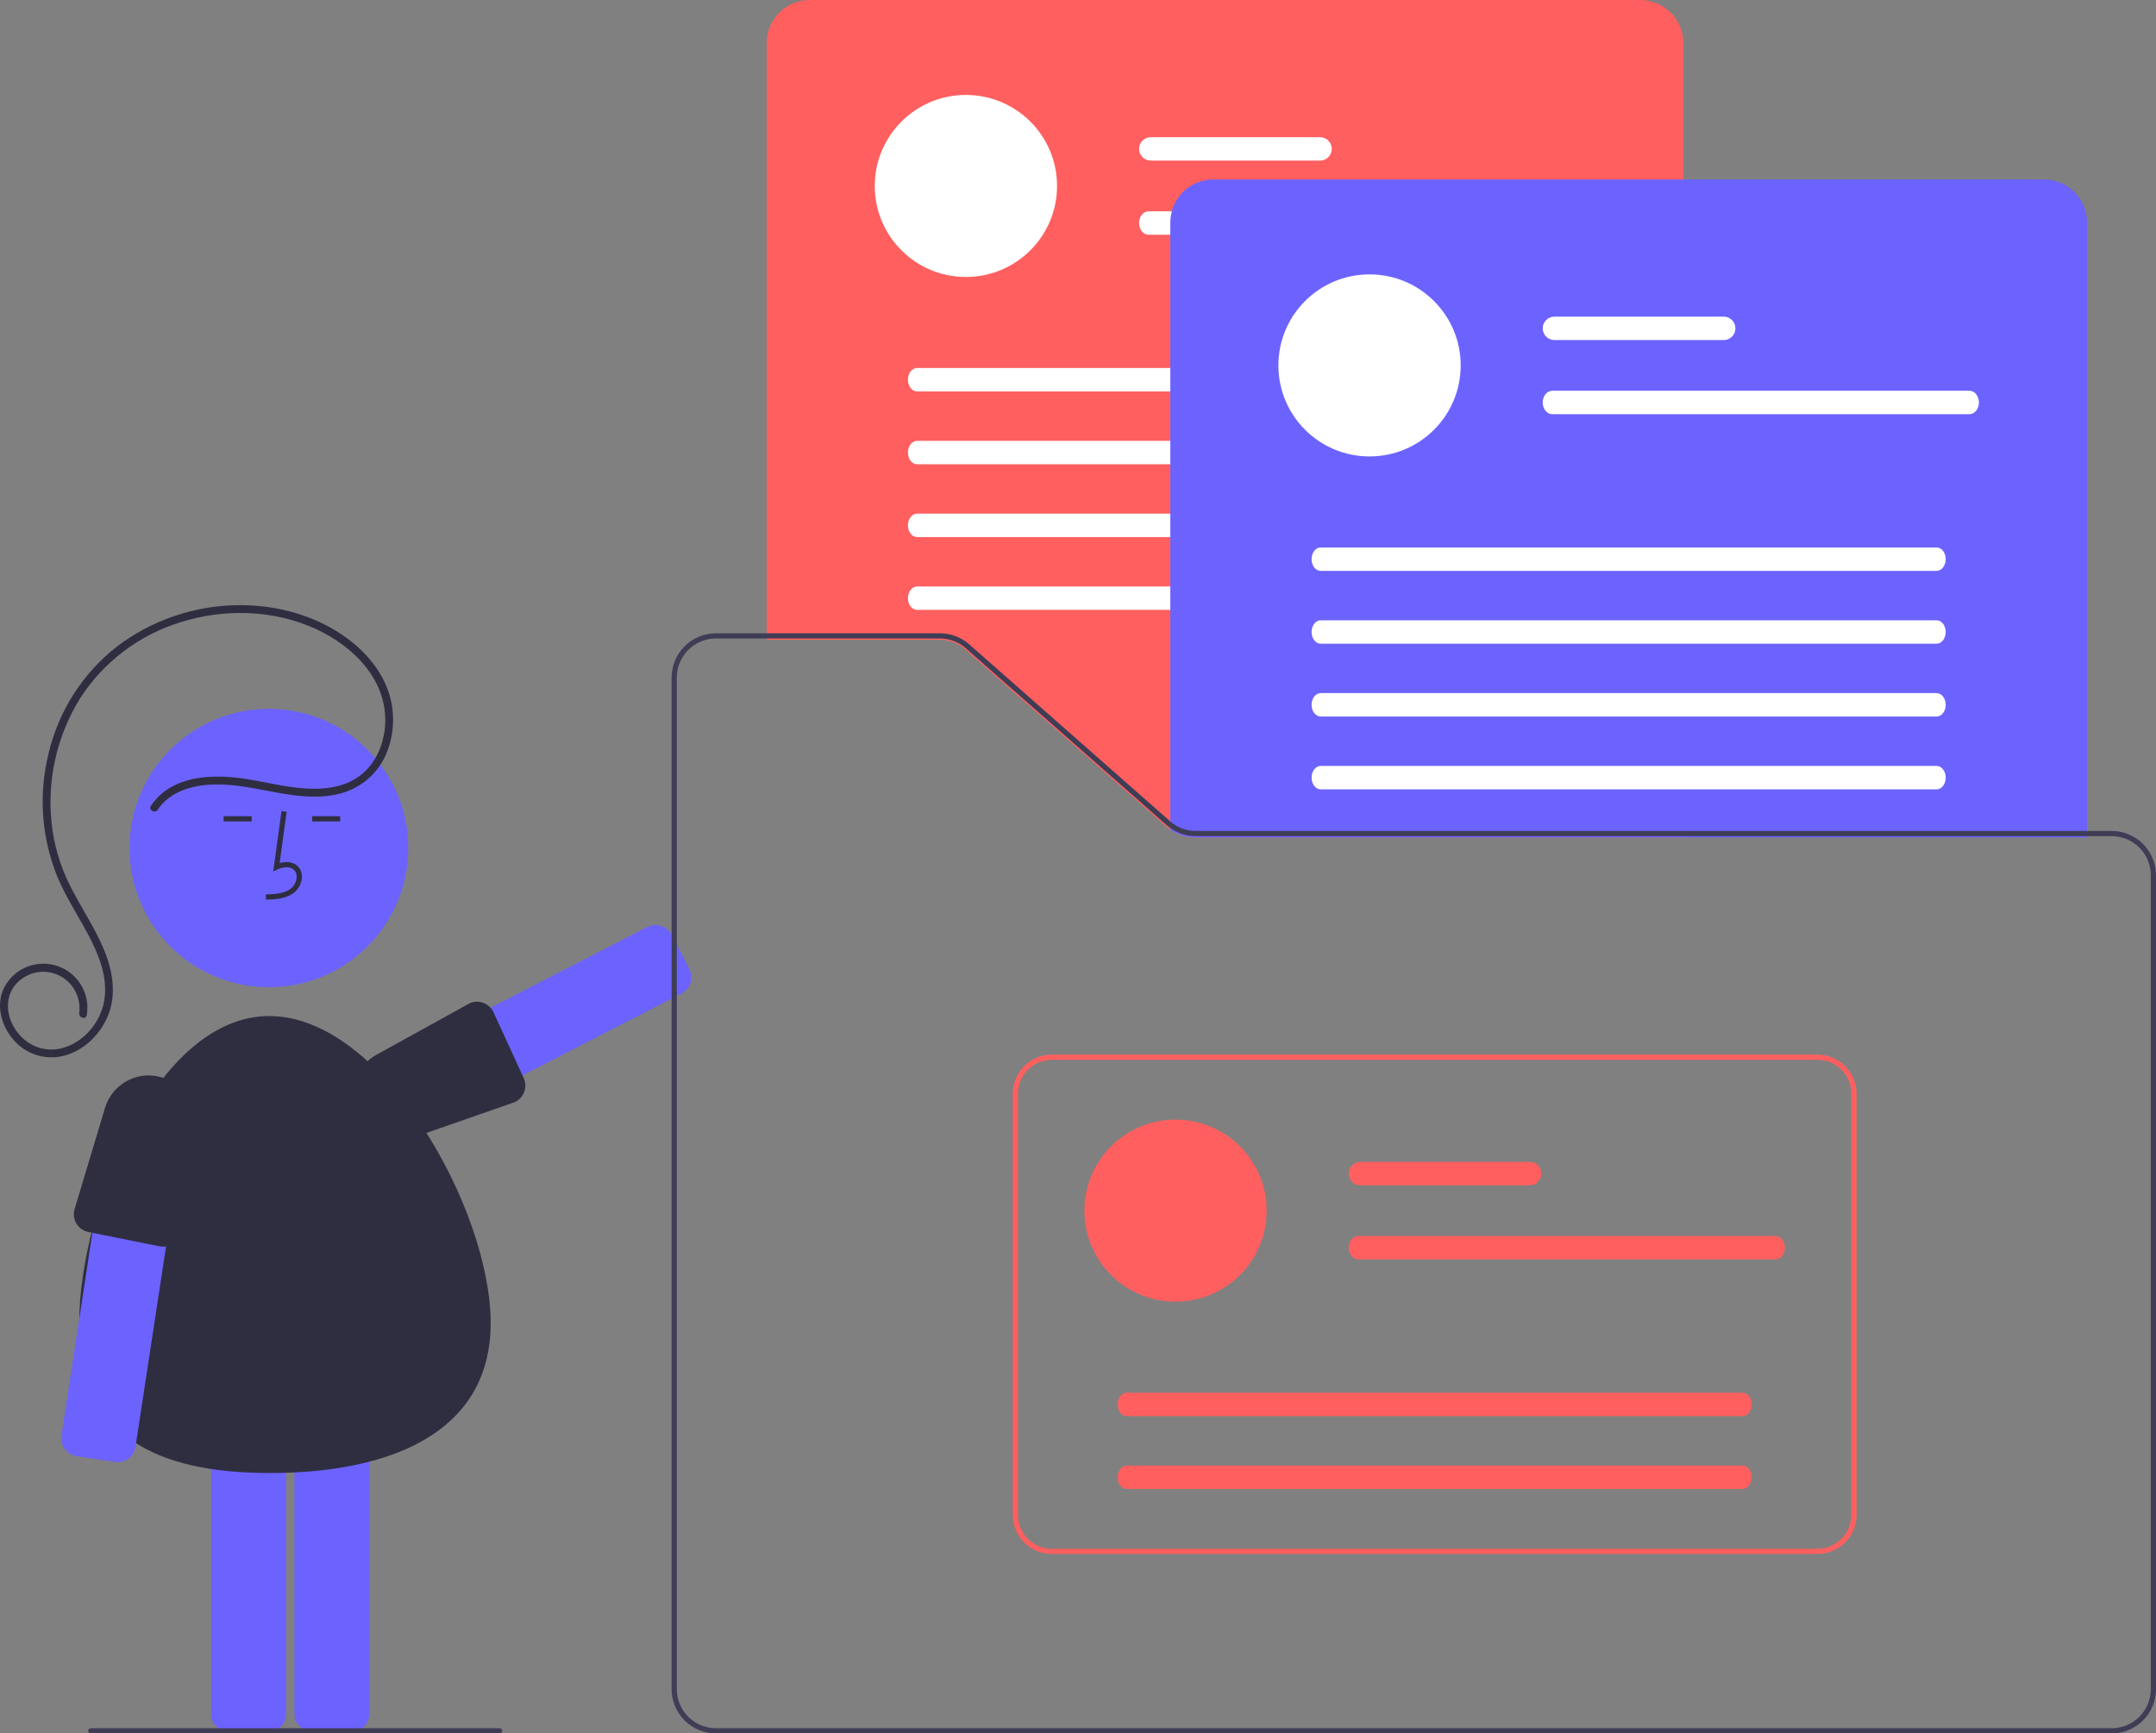 <svg width="572" height="460" viewBox="0 0 572 460" fill="none" xmlns="http://www.w3.org/2000/svg">
<rect x="0" y="0" width="572" height="460" fill="#808080" stroke="none"/>
<g clip-path="url(#clip0)">
<path d="M103.061 303.094C102.558 303.094 102.058 303.015 101.58 302.862C100.974 302.671 100.412 302.361 99.927 301.952C99.442 301.542 99.043 301.04 98.753 300.476L94.08 291.422C93.494 290.283 93.383 288.958 93.774 287.738C94.164 286.518 95.023 285.502 96.162 284.914L171.704 246.008C172.844 245.422 174.171 245.312 175.392 245.702C176.613 246.092 177.63 246.951 178.219 248.088L182.892 257.142C183.478 258.281 183.588 259.606 183.198 260.826C182.807 262.046 181.948 263.062 180.809 263.65L105.268 302.556C104.586 302.909 103.829 303.094 103.061 303.094Z" fill="#6C63FF"/>
<path d="M130.463 267.819C130.666 268.098 130.838 268.398 130.977 268.713L138.959 286.126C139.216 286.707 139.357 287.332 139.372 287.967C139.387 288.601 139.277 289.233 139.048 289.825C138.818 290.417 138.474 290.958 138.036 291.417C137.597 291.877 137.072 292.245 136.49 292.501L109.643 301.875C106.85 302.849 103.797 302.766 101.063 301.641C98.328 300.516 96.101 298.428 94.804 295.773L95.115 295.622L94.805 295.773C93.448 292.994 93.211 289.8 94.143 286.852C95.076 283.904 97.107 281.427 99.816 279.932L124.572 266.258C125.584 265.805 126.722 265.713 127.794 265.997C128.866 266.281 129.809 266.925 130.463 267.819V267.819Z" fill="#2F2E41"/>
<path d="M446.601 222.236H317.27C314.327 222.227 311.485 221.155 309.271 219.217L256 172.284C254.172 170.671 251.815 169.781 249.375 169.782H203.402V11.388C203.406 8.369 204.608 5.474 206.745 3.339C208.882 1.204 211.78 0.003 214.802 0H435.201C438.223 0.003 441.121 1.204 443.258 3.339C445.395 5.474 446.597 8.369 446.601 11.388L446.601 222.236Z" fill="#FF5F5F"/>
<path d="M256.256 73.503C269.612 73.503 280.438 62.688 280.438 49.347C280.438 36.006 269.612 25.191 256.256 25.191C242.901 25.191 232.075 36.006 232.075 49.347C232.075 62.688 242.901 73.503 256.256 73.503Z" fill="white"/>
<path d="M350.22 36.407H305.311C304.486 36.407 303.695 36.734 303.112 37.316C302.529 37.899 302.202 38.689 302.202 39.512C302.202 40.336 302.529 41.126 303.112 41.709C303.695 42.291 304.486 42.618 305.311 42.618H350.22C351.044 42.618 351.835 42.291 352.418 41.709C353.001 41.126 353.329 40.336 353.329 39.512C353.329 38.689 353.001 37.899 352.418 37.316C351.835 36.734 351.044 36.407 350.22 36.407Z" fill="white"/>
<path d="M415.413 56.077H304.717C303.328 56.077 302.202 57.471 302.202 59.182C302.202 60.894 303.328 62.288 304.717 62.288H415.413C416.802 62.288 417.928 60.894 417.928 59.182C417.928 57.471 416.802 56.077 415.413 56.077Z" fill="white"/>
<path d="M406.715 97.659H243.288C241.962 97.659 240.884 99.054 240.884 100.765C240.884 102.477 241.962 103.871 243.288 103.871H406.715C408.041 103.871 409.119 102.477 409.119 100.765C409.119 99.054 408.041 97.659 406.715 97.659Z" fill="white"/>
<path d="M406.715 116.984H243.288C241.962 116.984 240.884 118.378 240.884 120.09C240.884 121.802 241.962 123.196 243.288 123.196H406.715C408.041 123.196 409.119 121.802 409.119 120.09C409.119 118.378 408.041 116.984 406.715 116.984Z" fill="white"/>
<path d="M406.715 136.309H243.288C241.962 136.309 240.884 137.703 240.884 139.415C240.884 141.126 241.962 142.521 243.288 142.521H406.715C408.041 142.521 409.119 141.126 409.119 139.415C409.119 137.703 408.041 136.309 406.715 136.309Z" fill="white"/>
<path d="M406.715 155.634H243.288C241.962 155.634 240.884 157.028 240.884 158.74C240.884 160.451 241.962 161.845 243.288 161.845H406.715C408.041 161.845 409.119 160.451 409.119 158.74C409.119 157.028 408.041 155.634 406.715 155.634Z" fill="white"/>
<path d="M553.691 222.236H317.27C314.917 222.24 312.614 221.553 310.648 220.26L310.492 220.158V59.01C310.496 55.99 311.698 53.096 313.835 50.961C315.972 48.826 318.87 47.625 321.892 47.622H542.291C545.313 47.625 548.211 48.826 550.348 50.961C552.485 53.096 553.688 55.99 553.691 59.01L553.691 222.236Z" fill="#6C63FF"/>
<path d="M363.347 121.125C376.702 121.125 387.528 110.31 387.528 96.969C387.528 83.628 376.702 72.813 363.347 72.813C349.992 72.813 339.165 83.628 339.165 96.969C339.165 110.31 349.992 121.125 363.347 121.125Z" fill="white"/>
<path d="M457.31 84.028H412.401C411.576 84.028 410.786 84.356 410.203 84.938C409.62 85.521 409.292 86.311 409.292 87.134C409.292 87.958 409.62 88.748 410.203 89.33C410.786 89.913 411.576 90.24 412.401 90.24H457.31C458.134 90.24 458.925 89.913 459.508 89.33C460.091 88.748 460.419 87.958 460.419 87.134C460.419 86.311 460.091 85.521 459.508 84.938C458.925 84.356 458.134 84.028 457.31 84.028Z" fill="white"/>
<path d="M522.503 103.698H411.807C410.418 103.698 409.292 105.093 409.292 106.804C409.292 108.516 410.418 109.91 411.807 109.91H522.503C523.892 109.91 525.018 108.516 525.018 106.804C525.018 105.093 523.892 103.698 522.503 103.698Z" fill="white"/>
<path d="M513.805 145.281H350.379C349.052 145.281 347.974 146.675 347.974 148.387C347.974 150.099 349.052 151.493 350.379 151.493H513.805C515.132 151.493 516.209 150.099 516.209 148.387C516.209 146.675 515.132 145.281 513.805 145.281Z" fill="white"/>
<path d="M513.805 164.606H350.379C349.052 164.606 347.974 166 347.974 167.712C347.974 169.424 349.052 170.818 350.379 170.818H513.805C515.132 170.818 516.209 169.424 516.209 167.712C516.209 166 515.132 164.606 513.805 164.606Z" fill="white"/>
<path d="M513.805 183.931H350.379C349.052 183.931 347.974 185.325 347.974 187.037C347.974 188.748 349.052 190.143 350.379 190.143H513.805C515.132 190.143 516.209 188.748 516.209 187.037C516.209 185.325 515.132 183.931 513.805 183.931Z" fill="white"/>
<path d="M513.805 203.256H350.379C349.052 203.256 347.974 204.65 347.974 206.362C347.974 208.073 349.052 209.467 350.379 209.467H513.805C515.132 209.467 516.209 208.073 516.209 206.362C516.209 204.65 515.132 203.256 513.805 203.256Z" fill="white"/>
<path d="M560.255 220.51H317.27C314.935 220.513 312.667 219.725 310.838 218.274C310.693 218.164 310.555 218.046 310.417 217.922L289.848 199.805L257.141 170.99C254.997 169.099 252.235 168.056 249.375 168.057H189.93C186.816 168.061 183.831 169.299 181.629 171.498C179.428 173.698 178.189 176.68 178.184 179.79V448.267C178.189 451.377 179.428 454.359 181.629 456.559C183.831 458.758 186.816 459.996 189.93 460H560.255C563.368 459.996 566.353 458.758 568.555 456.559C570.757 454.359 571.996 451.377 572 448.267V232.243C571.996 229.133 570.757 226.151 568.555 223.951C566.353 221.752 563.368 220.515 560.255 220.51ZM570.618 448.267C570.615 451.012 569.522 453.643 567.579 455.584C565.636 457.525 563.002 458.616 560.255 458.62H189.93C187.182 458.616 184.548 457.525 182.605 455.584C180.662 453.643 179.569 451.012 179.566 448.267V179.79C179.569 177.045 180.662 174.414 182.605 172.473C184.548 170.532 187.182 169.441 189.93 169.437H249.375C251.899 169.435 254.337 170.356 256.229 172.025L287.762 199.805L309.498 218.957C311.649 220.84 314.41 221.882 317.27 221.89H560.255C563.002 221.894 565.636 222.986 567.579 224.926C569.522 226.867 570.615 229.498 570.618 232.243V448.267Z" fill="#3F3D56"/>
<path d="M71.338 261.983C91.76 261.983 108.315 245.446 108.315 225.046C108.315 204.646 91.76 188.109 71.338 188.109C50.917 188.109 34.362 204.646 34.362 225.046C34.362 245.446 50.917 261.983 71.338 261.983Z" fill="#6C63FF"/>
<path d="M71.04 459.598H60.842C59.56 459.597 58.331 459.087 57.424 458.182C56.517 457.276 56.007 456.048 56.006 454.767V369.866C56.007 368.586 56.517 367.358 57.424 366.452C58.331 365.546 59.56 365.037 60.842 365.035H71.04C72.322 365.037 73.551 365.546 74.458 366.452C75.364 367.358 75.874 368.586 75.876 369.866V454.767C75.874 456.048 75.364 457.276 74.458 458.182C73.551 459.087 72.322 459.597 71.04 459.598Z" fill="#6C63FF"/>
<path d="M93.148 459.598H82.951C81.669 459.597 80.44 459.087 79.533 458.182C78.626 457.276 78.116 456.048 78.115 454.767V369.866C78.116 368.586 78.626 367.358 79.533 366.452C80.44 365.546 81.669 365.037 82.951 365.035H93.148C94.431 365.037 95.66 365.546 96.567 366.452C97.473 367.358 97.983 368.586 97.985 369.866V454.767C97.983 456.048 97.473 457.276 96.567 458.182C95.66 459.087 94.431 459.597 93.148 459.598Z" fill="#6C63FF"/>
<path d="M130.178 351.069C130.178 381.182 101.823 390.895 71.678 390.895C41.534 390.895 21.015 381.182 21.015 351.069C21.015 320.957 41.307 269.629 71.451 269.629C101.596 269.629 130.178 320.957 130.178 351.069Z" fill="#2F2E41"/>
<path d="M70.562 238.736L70.523 237.356C73.094 237.285 75.36 237.123 77.063 235.881C77.546 235.508 77.943 235.036 78.227 234.497C78.511 233.958 78.675 233.364 78.708 232.755C78.738 232.384 78.682 232.01 78.544 231.663C78.406 231.317 78.189 231.007 77.912 230.758C76.781 229.804 74.963 230.113 73.637 230.72L72.493 231.243L74.686 215.238L76.055 215.425L74.19 229.04C75.991 228.511 77.661 228.739 78.804 229.703C79.243 230.086 79.587 230.565 79.81 231.103C80.033 231.641 80.129 232.223 80.089 232.804C80.049 233.621 79.83 234.42 79.448 235.144C79.066 235.868 78.53 236.5 77.878 236.995C75.69 238.593 72.847 238.672 70.562 238.736Z" fill="#2F2E41"/>
<path d="M90.267 216.6H82.825V217.98H90.267V216.6Z" fill="#2F2E41"/>
<path d="M66.776 216.6H59.334V217.98H66.776V216.6Z" fill="#2F2E41"/>
<path d="M482.182 412.378H279.056C276.309 412.375 273.675 411.283 271.732 409.342C269.789 407.402 268.696 404.77 268.693 402.025V290.218C268.696 287.473 269.789 284.841 271.732 282.901C273.675 280.96 276.309 279.868 279.056 279.865H482.182C484.93 279.868 487.564 280.96 489.507 282.901C491.45 284.841 492.543 287.473 492.546 290.218V402.025C492.543 404.77 491.45 407.402 489.507 409.342C487.564 411.283 484.93 412.375 482.182 412.378ZM279.056 281.245C276.675 281.248 274.392 282.194 272.708 283.876C271.025 285.558 270.077 287.839 270.075 290.218V402.025C270.077 404.404 271.025 406.685 272.708 408.367C274.392 410.049 276.675 410.995 279.056 410.998H482.182C484.564 410.995 486.847 410.049 488.531 408.367C490.214 406.685 491.162 404.404 491.164 402.025V290.218C491.162 287.839 490.214 285.558 488.531 283.876C486.847 282.194 484.564 281.248 482.182 281.245H279.056Z" fill="#FF5F5F"/>
<path d="M311.874 345.431C325.23 345.431 336.056 334.616 336.056 321.275C336.056 307.934 325.23 297.119 311.874 297.119C298.519 297.119 287.693 307.934 287.693 321.275C287.693 334.616 298.519 345.431 311.874 345.431Z" fill="#FF5F5F"/>
<path d="M405.837 308.335H360.929C360.104 308.335 359.313 308.662 358.73 309.244C358.147 309.827 357.82 310.617 357.82 311.44C357.82 312.264 358.147 313.054 358.73 313.637C359.313 314.219 360.104 314.546 360.929 314.546H405.837C406.662 314.546 407.453 314.219 408.036 313.637C408.619 313.054 408.946 312.264 408.946 311.44C408.946 310.617 408.619 309.827 408.036 309.244C407.453 308.662 406.662 308.335 405.837 308.335Z" fill="#FF5F5F"/>
<path d="M471.031 328.005H360.335C358.946 328.005 357.82 329.399 357.82 331.11C357.82 332.822 358.946 334.216 360.335 334.216H471.031C472.42 334.216 473.546 332.822 473.546 331.11C473.546 329.399 472.42 328.005 471.031 328.005Z" fill="#FF5F5F"/>
<path d="M462.333 369.587H298.906C297.58 369.587 296.502 370.982 296.502 372.693C296.502 374.405 297.58 375.799 298.906 375.799H462.333C463.659 375.799 464.737 374.405 464.737 372.693C464.737 370.982 463.659 369.587 462.333 369.587Z" fill="#FF5F5F"/>
<path d="M462.333 388.912H298.906C297.58 388.912 296.502 390.306 296.502 392.018C296.502 393.73 297.58 395.124 298.906 395.124H462.333C463.659 395.124 464.737 393.73 464.737 392.018C464.737 390.306 463.659 388.912 462.333 388.912Z" fill="#FF5F5F"/>
<path d="M41.828 214.897C44.704 210.573 49.764 208.74 54.754 208.294C60.37 207.792 65.797 208.874 71.281 209.925C77.316 211.082 83.703 212.164 89.784 210.702C92.474 210.08 94.988 208.856 97.135 207.123C99.283 205.39 101.009 203.192 102.183 200.696C104.409 195.825 104.889 190.337 103.542 185.154C102.117 179.642 98.579 174.792 94.292 171.129C85.54 163.653 73.697 160.292 62.306 160.609C50.959 160.902 39.991 164.754 30.957 171.62C21.908 178.735 15.54 188.703 12.893 199.898C10.125 211.001 11.027 222.701 15.463 233.25C17.956 239.026 21.561 244.234 24.343 249.864C26.933 255.107 28.928 261.203 27.316 267.05C25.902 272.182 21.75 276.74 16.538 278.133C11.574 279.46 6.672 277.285 3.952 273.001C1.347 268.897 1.285 263.521 5.197 260.207C6.183 259.358 7.332 258.718 8.574 258.326C9.815 257.934 11.124 257.799 12.419 257.928C13.715 258.057 14.971 258.448 16.111 259.077C17.251 259.707 18.25 260.561 19.049 261.588C20.636 263.647 21.347 266.249 21.026 268.828C20.834 270.131 22.831 270.693 23.025 269.378C23.492 266.65 22.974 263.846 21.564 261.464C20.154 259.083 17.944 257.278 15.326 256.373C12.709 255.467 9.855 255.519 7.272 256.52C4.69 257.521 2.547 259.405 1.225 261.836C-1.134 266.267 0.139 271.611 3.133 275.399C4.678 277.416 6.773 278.946 9.165 279.806C11.558 280.665 14.148 280.818 16.626 280.246C22.077 278.988 26.536 274.66 28.633 269.574C30.968 263.912 29.898 257.594 27.622 252.099C25.162 246.16 21.509 240.834 18.619 235.11C16.003 229.938 14.339 224.339 13.705 218.579C12.435 207.012 15.063 195.353 21.173 185.445C27.4 175.692 36.904 168.476 47.979 165.094C58.899 161.67 70.943 161.775 81.635 165.983C92.167 170.128 102.336 179.162 102.214 191.295C102.162 196.478 100.236 201.764 96.262 205.221C91.513 209.352 84.9 209.705 78.929 209.06C72.921 208.412 67.087 206.659 61.053 206.212C55.804 205.823 50.142 206.227 45.456 208.832C43.273 210.048 41.415 211.769 40.038 213.852C39.298 214.965 41.093 216.003 41.828 214.897L41.828 214.897Z" fill="#2F2E41"/>
<path d="M31.176 388.02C30.931 388.02 30.687 388.001 30.445 387.964L20.364 386.432C19.097 386.237 17.958 385.549 17.198 384.517C16.438 383.486 16.119 382.195 16.311 380.928L29.1 296.995C29.294 295.729 29.983 294.591 31.016 293.832C32.049 293.073 33.341 292.754 34.609 292.945L44.69 294.478C45.957 294.672 47.096 295.361 47.856 296.392C48.616 297.424 48.935 298.715 48.743 299.981L35.954 383.915C35.779 385.056 35.201 386.097 34.325 386.85C33.448 387.603 32.331 388.018 31.176 388.02Z" fill="#6C63FF"/>
<path d="M43.223 330.817C42.878 330.817 42.535 330.78 42.198 330.708L23.402 326.929C22.78 326.796 22.191 326.542 21.668 326.182C21.145 325.821 20.698 325.361 20.354 324.828C20.009 324.295 19.772 323.699 19.658 323.074C19.544 322.45 19.554 321.809 19.688 321.188L27.868 293.978C28.72 291.149 30.581 288.73 33.099 287.18C35.617 285.631 38.616 285.057 41.529 285.569L41.469 285.909L41.529 285.57C44.577 286.105 47.303 287.79 49.143 290.276C50.983 292.762 51.797 295.859 51.417 298.927L47.949 326.972C47.721 328.057 47.127 329.03 46.267 329.73C45.407 330.43 44.332 330.814 43.223 330.817H43.223Z" fill="#2F2E41"/>
<path d="M132.555 460H24.083C23.899 460 23.724 459.927 23.594 459.798C23.465 459.668 23.392 459.493 23.392 459.31C23.392 459.127 23.465 458.951 23.594 458.822C23.724 458.692 23.899 458.62 24.083 458.62H132.555C132.738 458.62 132.914 458.692 133.043 458.822C133.173 458.951 133.246 459.127 133.246 459.31C133.246 459.493 133.173 459.668 133.043 459.798C132.914 459.927 132.738 460 132.555 460Z" fill="#3F3D56"/>
</g>
<defs>
<clipPath id="clip0">
<rect width="572" height="460" fill="white"/>
</clipPath>
</defs>
</svg>
